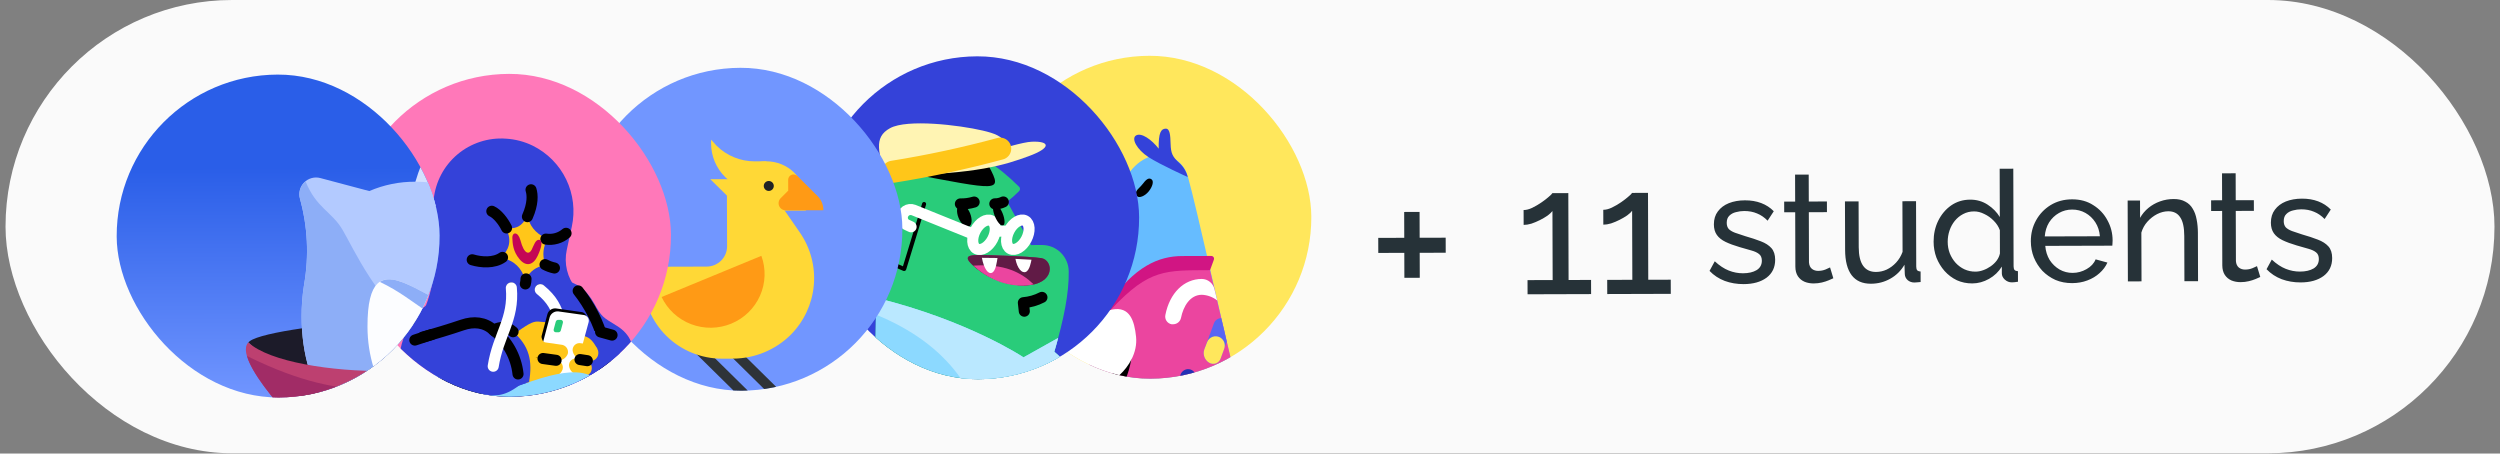 <svg width="226" height="41" viewBox="0 0 226 41" fill="none" xmlns="http://www.w3.org/2000/svg">
<rect x="0" y="0" width="226" height="41" fill="#808080" stroke="none"/>
<rect x="0.5" width="225.001" height="40.976" rx="20.488" fill="#FAFAFA"/>
<g clip-path="url(#clip0_8_8344)">
<rect x="89.31" y="5.088" width="29.189" height="29.189" rx="14.595" transform="rotate(-0.174 89.31 5.088)" fill="#FFE75C"/>
<path d="M111.805 34.693C111.91 35.114 111.918 35.554 111.828 35.979C111.738 36.404 111.552 36.803 111.286 37.146C111.019 37.489 110.677 37.766 110.287 37.958C109.897 38.149 109.469 38.249 109.034 38.25L103.098 38.268L100.321 39.834L100.321 39.751C99.055 39.754 98.327 39.341 98.873 34.69C98.62 33.383 97.442 28.239 96.787 24.401C96.195 20.895 97.499 19.604 101.105 17.559C102.627 12.988 106.613 13.246 107.389 15.983C108.165 18.721 110.733 30.358 111.805 34.693Z" fill="#66BCFF"/>
<path d="M111.805 34.693C111.258 32.452 110.291 28.304 109.387 24.425L104.736 24.087L101.153 26.63L99.086 29.417L98.032 30.853C98.411 32.637 98.726 34.089 98.853 34.711C98.306 39.362 99.034 39.775 100.3 39.771L103.97 38.203L112.478 37.576C112.268 36.642 112.036 35.667 111.805 34.693Z" fill="#EB459F"/>
<path d="M102.285 32.385C102.542 30.835 102.402 29.521 101.972 29.45C101.543 29.379 100.986 30.577 100.729 32.126C100.471 33.676 100.611 34.989 101.041 35.061C101.471 35.132 102.028 33.934 102.285 32.385Z" fill="black"/>
<path d="M99.56 28.544C99.767 28.17 99.994 27.796 100.222 27.463C102.557 24.072 104.754 23.152 106.871 23.146L109.507 23.138C109.547 23.139 109.585 23.149 109.62 23.168C109.654 23.186 109.684 23.213 109.706 23.245C109.729 23.278 109.743 23.315 109.749 23.354C109.754 23.393 109.75 23.432 109.737 23.469L109.387 24.425C105.339 24.438 103.907 24.317 100.555 27.856L99.086 29.417L99.56 28.544Z" fill="#D11583"/>
<path d="M100.555 27.981C99.165 28.234 98.067 28.964 97.448 30.253C97.273 30.61 97.018 30.923 96.704 31.168L92.976 33.899C92.557 34.198 92.266 34.644 92.159 35.148C92.053 35.651 92.14 36.177 92.403 36.62C92.586 36.93 92.848 37.187 93.162 37.365C93.476 37.542 93.831 37.634 94.191 37.631L95.748 37.626C98.98 35.811 100.471 34.582 101.237 33.873C102.003 33.166 102.85 31.897 102.7 30.444C102.551 28.992 102.132 27.685 100.555 27.981Z" fill="white"/>
<path d="M101.685 17.246C101.184 16.417 100.517 15.319 100.266 14.801C100.015 14.283 99.414 14.409 100.272 16.731C98.194 15.949 97.759 16.241 97.656 16.532C97.553 16.823 98.01 16.967 98.883 17.462C99.757 17.958 100.692 18.557 100.692 18.557L101.685 17.246Z" fill="#66BCFF"/>
<path d="M103.844 17.302C104.195 16.865 104.319 16.387 104.11 16.221C103.902 16.056 103.674 16.14 103.364 16.556C103.23 16.725 103.085 16.885 102.93 17.035C102.578 17.368 102.661 17.617 102.828 17.761C102.994 17.906 103.492 17.739 103.844 17.302Z" fill="black"/>
<path d="M107.368 16.004C107.368 16.004 104.895 14.891 103.834 14.209C102.774 13.527 102.231 12.512 102.707 12.24C103.184 11.969 104.1 12.61 104.745 13.438C104.72 11.964 104.968 11.652 105.363 11.63C105.757 11.608 105.8 12.19 105.823 13.02C105.847 13.85 105.993 14.182 106.618 14.74C106.991 15.075 107.253 15.516 107.368 16.004Z" fill="#3442D9"/>
<path d="M98.319 22.923C97.738 22.924 97.238 22.428 97.692 21.555C98.146 20.682 99.638 19.805 100.363 19.471C101.089 19.137 101.422 19.468 101.443 19.717C101.465 19.966 101.362 20.34 100.845 21.006C100.328 21.671 99.377 22.92 98.319 22.923Z" fill="white"/>
<path d="M98.775 22.859L98.423 22.922L97.919 21.222L98.209 20.91L98.775 22.859Z" fill="#8CD9FF"/>
<path d="M100.059 21.942L99.77 22.233L99.182 20.139L99.493 19.93L100.059 21.942Z" fill="#8CD9FF"/>
<path d="M101.217 20.485L100.949 20.86L100.529 19.408L100.882 19.345L101.217 20.485Z" fill="#8CD9FF"/>
<path d="M100.757 19.158C101.141 19.341 101.537 19.499 101.941 19.632" stroke="black" stroke-linecap="round" stroke-linejoin="round"/>
<path d="M110.038 27.163C109.64 26.849 109.153 26.669 108.646 26.648C107.567 26.652 106.968 27.712 106.764 28.73C106.731 28.893 106.643 29.04 106.515 29.146C106.387 29.252 106.226 29.311 106.06 29.313L105.914 29.314C105.821 29.297 105.731 29.261 105.652 29.209C105.572 29.156 105.504 29.088 105.452 29.009C105.399 28.93 105.363 28.841 105.346 28.747C105.329 28.653 105.331 28.557 105.351 28.464C105.74 26.491 107.023 25.221 108.642 25.216C108.91 25.219 109.169 25.312 109.377 25.481C109.585 25.65 109.729 25.885 109.786 26.147L110.038 27.163Z" fill="white"/>
<path d="M111.805 34.693C111.851 34.878 111.859 35.071 111.829 35.26C111.798 35.448 111.73 35.629 111.627 35.79C111.525 35.952 111.391 36.09 111.233 36.199C111.075 36.307 110.897 36.382 110.71 36.419L110.191 36.462C109.008 36.465 107.781 35.763 106.823 34.542C106.765 34.465 106.723 34.379 106.699 34.286C106.675 34.194 106.67 34.098 106.683 34.003C106.696 33.909 106.728 33.818 106.776 33.736C106.825 33.653 106.889 33.582 106.965 33.524C107.04 33.464 107.127 33.42 107.219 33.394C107.312 33.369 107.409 33.362 107.504 33.376C107.6 33.389 107.691 33.421 107.774 33.472C107.856 33.522 107.927 33.588 107.982 33.666C108.649 34.515 109.46 35.032 110.187 35.029C110.913 35.027 111.348 34.611 111.658 34.07C111.7 34.298 111.763 34.506 111.805 34.693Z" fill="#2331B5"/>
<path d="M110.396 28.76C110.249 28.762 110.107 28.808 109.988 28.894C109.869 28.98 109.78 29.101 109.733 29.24L108.869 31.588C108.793 31.808 108.795 32.048 108.875 32.267C108.956 32.486 109.108 32.671 109.308 32.791C109.399 32.846 109.5 32.88 109.606 32.89C109.711 32.901 109.818 32.888 109.917 32.852C110.017 32.815 110.107 32.757 110.181 32.681C110.255 32.606 110.311 32.514 110.345 32.414L110.901 30.897C110.753 30.212 110.585 29.507 110.396 28.76Z" fill="#5865F2"/>
<path d="M109.308 32.79C109.108 32.671 108.956 32.486 108.875 32.267C108.795 32.048 108.793 31.808 108.869 31.588L109.116 30.944C109.157 30.831 109.222 30.729 109.307 30.644C109.391 30.559 109.493 30.494 109.606 30.452C109.718 30.41 109.838 30.393 109.957 30.402C110.077 30.411 110.193 30.446 110.298 30.504C110.469 30.604 110.6 30.759 110.669 30.945C110.737 31.13 110.739 31.333 110.674 31.52L110.345 32.414C110.311 32.514 110.255 32.605 110.181 32.681C110.107 32.757 110.017 32.815 109.917 32.852C109.818 32.888 109.711 32.901 109.606 32.89C109.5 32.88 109.399 32.846 109.308 32.79Z" fill="#FFE75C"/>
</g>
<g clip-path="url(#clip1_8_8344)">
<rect x="73.743" y="5.136" width="29.189" height="29.189" rx="14.595" transform="rotate(-0.174 73.743 5.136)" fill="#3442D9"/>
<path d="M80.253 16.587C79.394 13.767 78.933 12.419 80.466 11.584C82 10.749 86.672 11.295 88.853 11.807C91.034 12.32 91.347 12.859 89.921 15.001L80.253 16.587Z" fill="#FFF4B3"/>
<path d="M79.334 41.975C78.977 33.591 79.163 26.616 79.421 22.9C78.028 21.991 77.382 21.287 77.111 20.893C77.055 20.817 77.026 20.725 77.03 20.63C77.033 20.536 77.069 20.446 77.13 20.374C79.322 17.607 81.204 15.193 83.172 14.066C85.141 12.94 87.838 12.641 92.148 16.904C92.189 16.958 92.21 17.026 92.206 17.094C92.203 17.163 92.175 17.227 92.128 17.277C91.788 17.617 91.429 17.937 91.052 18.235C91.928 19.79 93.202 22.152 93.202 22.152L94.198 22.149C94.837 22.147 95.45 22.399 95.903 22.849C96.356 23.299 96.611 23.911 96.613 24.549C96.64 26.48 96.19 28.806 95.307 31.798C99.302 35.024 98.347 41.897 98.347 41.897L79.334 41.975Z" fill="#29CC7A"/>
<path d="M95.307 31.798C95.43 31.361 95.553 30.967 95.656 30.551L92.527 32.304C92.527 32.304 87.556 28.977 79.226 26.927C79.093 30.788 79.088 36.019 79.334 41.975L98.347 41.918C98.347 41.918 99.302 35.023 95.307 31.798Z" fill="#8CD9FF"/>
<path d="M96.098 32.563C95.855 32.287 95.59 32.031 95.307 31.798C95.43 31.361 95.553 30.967 95.656 30.551L92.527 32.304C92.527 32.304 87.556 28.977 79.226 26.927C79.207 27.404 79.188 27.923 79.189 28.442C85.57 31.059 89.008 35.574 89.422 41.945L94.133 41.931C94.953 38.275 95.607 35.076 96.098 32.563Z" fill="#BAE8FF"/>
<path d="M81.73 24.491L81.813 24.491C81.855 24.449 81.896 24.428 81.917 24.366L83.705 18.528C83.717 18.503 83.724 18.476 83.724 18.449C83.725 18.422 83.719 18.395 83.708 18.37C83.697 18.345 83.681 18.322 83.66 18.304C83.64 18.286 83.616 18.273 83.589 18.265C83.563 18.258 83.536 18.256 83.509 18.26C83.482 18.264 83.456 18.274 83.433 18.29C83.411 18.305 83.392 18.325 83.377 18.348C83.363 18.372 83.354 18.398 83.352 18.425L81.625 24.076C80.871 23.757 80.147 23.37 79.463 22.92L79.421 22.92C79.422 23.045 79.401 23.19 79.402 23.315C80.12 23.774 80.879 24.168 81.668 24.491L81.73 24.491Z" fill="black"/>
<path d="M89.423 15.085L81.994 15.648C90.302 17.2 90.655 17.427 89.423 15.085Z" fill="black"/>
<path d="M87.583 20.49C87.869 20.373 87.919 19.831 87.694 19.279C87.469 18.727 87.055 18.374 86.768 18.491C86.481 18.608 86.431 19.15 86.656 19.702C86.881 20.254 87.296 20.607 87.583 20.49Z" fill="black"/>
<path d="M89.726 21.631C90.094 20.931 90.047 20.182 89.621 19.958C89.194 19.734 88.551 20.12 88.182 20.82C87.814 21.52 87.862 22.269 88.288 22.493C88.714 22.717 89.358 22.331 89.726 21.631Z" stroke="white" stroke-miterlimit="10"/>
<path d="M92.782 21.626C93.15 20.926 93.103 20.177 92.677 19.953C92.251 19.729 91.607 20.115 91.239 20.815C90.871 21.515 90.918 22.264 91.344 22.488C91.771 22.712 92.414 22.326 92.782 21.626Z" stroke="white" stroke-miterlimit="10"/>
<path d="M90.679 20.38C90.87 20.302 90.85 19.809 90.633 19.278C90.417 18.748 90.087 18.38 89.896 18.458C89.705 18.536 89.725 19.029 89.942 19.56C90.158 20.091 90.488 20.458 90.679 20.38Z" fill="black"/>
<path d="M92.673 25.807C91.071 25.817 89.514 25.271 88.268 24.263C86.978 23.209 87.496 23.083 88.306 23.059C89.115 23.036 92.997 23.17 94.119 23.332C95.24 23.495 95.454 25.715 92.673 25.807Z" fill="#912869"/>
<path d="M92.673 25.807C91.071 25.817 89.514 25.271 88.268 24.263C86.978 23.209 87.496 23.083 88.306 23.059C89.115 23.036 92.997 23.17 94.119 23.332C95.24 23.495 95.454 25.715 92.673 25.807Z" fill="#611B46"/>
<path d="M92.597 28.132L92.512 27.364C93.098 27.316 93.669 27.152 94.192 26.882" stroke="black" stroke-linecap="round" stroke-linejoin="round"/>
<path d="M93.441 25.701C92.317 24.625 90.799 23.82 87.997 24.015C90.412 26.229 92.922 25.848 93.441 25.701Z" fill="#EB459F"/>
<path d="M89.856 20.896L91.122 20.892" stroke="white" stroke-miterlimit="10"/>
<path d="M87.947 21.151L82.585 18.988C82.473 18.944 82.352 18.929 82.232 18.943C82.112 18.957 81.998 18.999 81.898 19.067C81.799 19.134 81.716 19.225 81.66 19.331C81.602 19.437 81.572 19.555 81.57 19.676C81.568 19.817 81.609 19.956 81.687 20.075C81.765 20.193 81.877 20.285 82.008 20.339L82.362 20.504" stroke="white" stroke-miterlimit="10" stroke-linecap="round"/>
<path d="M86.818 18.435C87.239 18.445 87.66 18.387 88.063 18.265" stroke="black" stroke-miterlimit="10" stroke-linecap="round"/>
<path d="M89.932 18.426C90.197 18.432 90.46 18.374 90.699 18.257" stroke="black" stroke-miterlimit="10" stroke-linecap="round"/>
<path d="M80.957 15.858C88.367 15.732 90.876 14.894 92.991 14.12C95.105 13.345 94.896 12.744 93.277 12.811C91.658 12.878 86.123 15.012 80.957 15.858Z" fill="#FFF4B3"/>
<path d="M80.957 15.858L83.489 15.643L89.567 14.421L88.047 12.931L80.803 12.953L80.957 15.858Z" fill="#FFF4B3"/>
<path d="M93.247 23.48L91.794 23.402C91.963 24.273 92.379 24.728 92.732 24.582C93.084 24.436 93.206 23.667 93.247 23.48Z" fill="white"/>
<path d="M88.763 23.307C88.953 24.303 89.328 24.821 89.681 24.654C90.033 24.486 90.114 23.656 90.175 23.323L88.763 23.307Z" fill="white"/>
<path d="M90.415 13.443C87.218 14.309 83.978 15.005 80.707 15.527" stroke="#FFC619" stroke-width="2" stroke-miterlimit="10" stroke-linecap="round"/>
</g>
<g clip-path="url(#clip2_8_8344)">
<rect x="52.341" y="6.174" width="29.189" height="29.189" rx="14.595" transform="rotate(-0.174 52.341 6.174)" fill="#7196FF"/>
<path d="M63.317 31.091L62.677 31.729L67.348 36.331L67.987 35.694L63.317 31.091Z" fill="#2E3338"/>
<path d="M66.228 31.089L65.588 31.727L70.259 36.329L70.898 35.692L66.228 31.089Z" fill="#2E3338"/>
<path d="M71.471 30.274C72.673 29.069 73.415 27.487 73.568 25.799C73.721 24.111 73.276 22.423 72.311 21.025L69.281 16.636L65.712 16.646L65.729 22.257C65.731 22.744 65.537 23.212 65.19 23.558C64.844 23.904 64.373 24.099 63.881 24.1L58.144 24.117L58.148 25.388C58.154 27.256 58.906 29.046 60.241 30.365C61.575 31.684 63.383 32.424 65.267 32.424L66.312 32.42C68.248 32.398 70.099 31.628 71.471 30.274Z" fill="#FFD836"/>
<path d="M69.274 14.583C70.221 14.58 71.13 14.95 71.801 15.612C72.472 16.273 72.851 17.172 72.854 18.111L72.856 19.029L65.719 19.051L65.716 18.113C65.719 17.178 66.094 16.282 66.761 15.62C67.428 14.959 68.331 14.586 69.274 14.583Z" fill="#FFD836"/>
<path d="M73.897 17.716C74.07 17.884 74.206 18.085 74.298 18.306C74.39 18.528 74.436 18.766 74.433 19.005L71.023 19.015C70.896 19.013 70.772 18.974 70.668 18.904C70.563 18.833 70.481 18.733 70.433 18.617C70.384 18.501 70.371 18.373 70.395 18.25C70.418 18.127 70.478 18.012 70.566 17.922L71.254 17.236L71.251 16.258C71.251 16.132 71.299 16.011 71.387 15.919C71.475 15.828 71.595 15.774 71.723 15.768C71.853 15.775 71.977 15.822 72.078 15.904L73.897 17.716Z" fill="#FF9A15"/>
<path d="M69.274 14.583L68.229 14.586C66.943 14.589 65.709 14.086 64.795 13.189L64.28 12.624L64.281 12.976C64.285 14.116 64.745 15.209 65.561 16.013C66.377 16.817 67.481 17.267 68.632 17.263L69.263 17.261L69.274 14.583Z" fill="#FFD836"/>
<path d="M64.212 16.201L67.071 16.193L67.08 19.027L64.212 16.201Z" fill="#FFD836"/>
<path d="M59.808 26.849C60.345 27.977 61.299 28.856 62.472 29.304C63.646 29.752 64.948 29.735 66.109 29.256C67.27 28.777 68.2 27.873 68.706 26.732C69.212 25.59 69.256 24.299 68.827 23.127L59.808 26.849Z" fill="#FF9A15"/>
<path d="M54.98 20.999L57.215 23.299C57.508 23.585 57.742 23.925 57.902 24.3C58.062 24.675 58.146 25.078 58.148 25.486L59.745 25.481L59.742 24.367C59.738 23.744 59.526 23.14 59.139 22.65C58.753 22.159 58.213 21.81 57.604 21.656L54.98 20.999Z" fill="#FFD836"/>
<path d="M59.191 24.818L59.014 24.994C58.942 25.064 58.85 25.111 58.751 25.129C58.651 25.147 58.549 25.136 58.456 25.096C58.364 25.057 58.285 24.991 58.23 24.907C58.174 24.824 58.145 24.726 58.146 24.626L58.13 19.485L59.178 20.517C59.748 21.09 60.069 21.861 60.071 22.665C60.074 23.469 59.758 24.242 59.191 24.818Z" fill="#FFD836"/>
<path d="M69.499 17.261C69.75 17.26 69.952 17.058 69.951 16.81C69.951 16.561 69.747 16.361 69.497 16.361C69.246 16.362 69.044 16.564 69.044 16.812C69.045 17.061 69.249 17.261 69.499 17.261Z" fill="#202225"/>
</g>
<g clip-path="url(#clip3_8_8344)">
<rect x="31.423" y="6.723" width="29.189" height="29.189" rx="14.595" transform="rotate(-0.174 31.423 6.723)" fill="#FF78B9"/>
<path d="M55.223 40.959C56.208 38.876 53.538 35.546 49.259 33.521C44.979 31.496 40.711 31.542 39.725 33.625C38.74 35.708 41.41 39.038 45.689 41.063C49.969 43.088 54.237 43.042 55.223 40.959Z" fill="black"/>
<path d="M55.742 29.442C54.473 28.657 54.411 28.678 53.702 27.414C52.992 26.15 52.097 25.53 51.059 25.387L52.374 34.703C55.075 35.484 56.731 34.109 57.101 32.759C57.471 31.408 57.031 30.226 55.742 29.442Z" fill="#3442D9"/>
<path d="M54.479 30.67C54.122 29.156 53.182 27.394 52.078 26.069C51.683 25.591 51.401 25.028 51.256 24.424C51.11 23.82 51.104 23.191 51.237 22.585L51.688 20.508C52.005 19.066 51.829 17.56 51.189 16.23C50.549 14.9 49.482 13.823 48.158 13.17C47.398 12.799 46.572 12.583 45.727 12.534C44.138 12.423 42.569 12.935 41.351 13.961C40.133 14.988 39.364 16.449 39.205 18.034C39.172 18.302 39.159 18.573 39.166 18.843L39.169 19.736L39.222 23.472C39.272 25.151 38.921 26.817 38.199 28.332C37.899 28.934 37.671 29.569 37.52 30.223L47.702 40.986C52.536 40.162 55.552 35.482 54.479 30.67Z" fill="#3442D9"/>
<path d="M47.723 40.986C52.536 40.162 55.553 35.482 54.479 30.67C54.143 29.239 53.287 27.581 52.266 26.297" stroke="black" stroke-miterlimit="10" stroke-linecap="round"/>
<path d="M51.242 30.991C52.192 29.411 52.566 29.617 54.27 30.069C55.641 30.417 57.227 33.215 55.135 34.633C53.043 36.05 48.764 35.212 51.242 30.991Z" fill="#3442D9"/>
<path d="M46.496 26.353C46.687 26.206 46.717 25.925 46.563 25.725C46.409 25.526 46.13 25.483 45.939 25.629C45.749 25.776 45.719 26.057 45.872 26.257C46.026 26.457 46.306 26.5 46.496 26.353Z" fill="black"/>
<path d="M49.111 26.508C49.302 26.361 49.332 26.08 49.178 25.88C49.024 25.68 48.745 25.637 48.554 25.784C48.363 25.931 48.333 26.212 48.487 26.412C48.641 26.611 48.92 26.655 49.111 26.508Z" fill="black"/>
<path d="M48.841 26.183C51.067 28.003 50.158 29.313 51.951 32.006" stroke="white" stroke-miterlimit="10" stroke-linecap="round"/>
<path d="M46.341 30.279C47.709 29.321 48.123 29.049 48.642 29.069L49.991 29.189L49.655 34.67L46.23 34.577L46.341 30.279Z" fill="#FFC619"/>
<path d="M52.979 28.869C53.005 28.796 53.013 28.718 53.004 28.642C52.995 28.566 52.968 28.493 52.925 28.428C52.883 28.364 52.826 28.311 52.76 28.272C52.693 28.233 52.618 28.211 52.541 28.206L50.257 27.881C50.092 27.863 49.925 27.904 49.785 27.995C49.646 28.086 49.542 28.222 49.491 28.381L48.218 33.159C48.193 33.232 48.184 33.309 48.194 33.386C48.203 33.462 48.23 33.535 48.272 33.599C48.315 33.663 48.371 33.717 48.438 33.756C48.505 33.794 48.579 33.817 48.656 33.822L50.94 34.147C51.106 34.164 51.273 34.124 51.413 34.033C51.552 33.942 51.656 33.805 51.707 33.647L52.979 28.869Z" fill="black"/>
<path d="M52.874 28.392L53.124 28.681L52.439 28.746L52.874 28.392Z" fill="black"/>
<path d="M54.005 31.543C53.712 31.067 53.441 30.465 52.652 30.343L52.551 31.34L54.005 31.543Z" fill="#FFC619"/>
<path d="M53.209 29.138C53.23 29.065 53.235 28.989 53.224 28.914C53.213 28.839 53.186 28.768 53.144 28.704C53.102 28.641 53.047 28.588 52.983 28.548C52.918 28.509 52.846 28.484 52.771 28.475L50.466 28.15C50.3 28.136 50.135 28.178 49.997 28.269C49.858 28.36 49.753 28.494 49.699 28.65L48.427 33.428C48.405 33.501 48.4 33.577 48.411 33.652C48.422 33.727 48.45 33.798 48.491 33.862C48.533 33.925 48.588 33.978 48.652 34.018C48.717 34.057 48.789 34.083 48.865 34.091L51.169 34.395C51.331 34.422 51.497 34.387 51.634 34.298C51.772 34.21 51.872 34.074 51.915 33.916L53.209 29.138Z" fill="white"/>
<path d="M52.508 31.029L53.443 31.171C53.632 31.192 53.806 31.286 53.927 31.433C54.048 31.58 54.106 31.769 54.089 31.958C54.084 32.057 54.059 32.153 54.015 32.242C53.971 32.33 53.909 32.408 53.833 32.471C53.757 32.534 53.669 32.58 53.574 32.606C53.478 32.633 53.379 32.639 53.281 32.625L52.596 32.523C52.383 32.493 52.186 32.394 52.035 32.24C51.885 32.087 51.789 31.888 51.763 31.675C51.758 31.579 51.774 31.484 51.811 31.397C51.848 31.309 51.905 31.231 51.977 31.169C52.049 31.106 52.135 31.061 52.227 31.037C52.319 31.013 52.415 31.01 52.508 31.029Z" fill="#FFC619"/>
<path d="M52.201 32.42L52.845 32.522C52.953 32.536 53.056 32.572 53.148 32.629C53.241 32.687 53.319 32.763 53.379 32.854C53.438 32.944 53.477 33.047 53.493 33.154C53.509 33.262 53.501 33.371 53.471 33.475C53.427 33.643 53.322 33.787 53.175 33.88C53.029 33.973 52.854 34.007 52.684 33.976L52.289 33.915C52.074 33.886 51.874 33.787 51.719 33.634C51.566 33.481 51.466 33.281 51.435 33.066C51.429 32.969 51.446 32.872 51.484 32.782C51.522 32.692 51.581 32.613 51.655 32.55C51.73 32.487 51.818 32.443 51.913 32.42C52.008 32.398 52.107 32.398 52.201 32.42Z" fill="#FFC619"/>
<path d="M50.195 34.793L47.953 34.488L48.053 33.575L50.296 33.9L50.195 34.793Z" fill="#FFC619"/>
<path d="M50.724 31.159L49.312 30.956C49.244 30.947 49.181 30.918 49.129 30.875C49.078 30.83 49.04 30.772 49.02 30.707L48.895 30.334L48.788 29.566L48.029 32.267L50.313 32.592C50.526 32.62 50.741 32.575 50.925 32.466C51.11 32.356 51.252 32.188 51.328 31.987C51.353 31.892 51.356 31.793 51.337 31.697C51.319 31.601 51.279 31.509 51.221 31.43C51.164 31.351 51.089 31.286 51.003 31.239C50.917 31.192 50.822 31.165 50.724 31.159Z" fill="#FFC619"/>
<path d="M50.271 32.572L48.029 32.267L48.137 33.761L49.861 34.005C50.071 34.036 50.285 33.992 50.467 33.882C50.648 33.771 50.785 33.601 50.855 33.4C50.883 33.307 50.89 33.208 50.874 33.111C50.859 33.015 50.821 32.924 50.765 32.844C50.709 32.764 50.635 32.698 50.55 32.651C50.464 32.604 50.369 32.577 50.271 32.572Z" fill="#FFC619"/>
<path d="M66.199 41.677C66.254 39.435 64.406 39.088 63.137 38.303C61.869 37.518 60.369 35.862 58.809 34.746C57.249 33.63 55.9 33.655 53.266 34.472L56.294 40.316C57.998 41.183 58.375 42.137 59.292 43.421C60.209 44.705 61.435 45.2 62.659 44.967C63.306 46.024 63.431 46.273 64.364 45.938C65.297 45.603 66.831 44.892 67.243 43.667C67.654 42.441 67.052 42.235 66.199 41.677Z" fill="#66BCFF"/>
<path d="M56.159 36.871C55.882 37.763 55.704 38.682 55.627 39.613" stroke="black" stroke-width="2" stroke-miterlimit="10" stroke-linecap="round"/>
<path d="M57.416 47.661C55.532 49.369 53.933 48.896 53.185 48.815C52.438 48.735 52.519 48.195 52.455 47.738C52.392 47.282 52.348 46.597 52.348 46.597C50.459 46.478 50.227 45.192 50.182 44.05C50.137 42.909 49.846 42.744 49.698 41.935C47.419 41.532 45.264 40.611 43.399 39.242C41.533 37.872 40.009 36.092 38.943 34.038L40.91 32.6L45.319 35.451C48.284 34.342 49.922 33.777 51.52 33.668C53.118 33.559 54.697 34.157 55.223 36.376C55.749 38.595 55.813 39.28 56.294 40.337C56.419 40.607 56.628 40.98 56.837 41.373C57.421 42.555 58.028 44.214 56.851 46.023C56.996 46.583 57.186 47.13 57.416 47.661Z" fill="#8CD9FF"/>
<path d="M42.173 38.221C42.106 36.748 42.663 35.708 43.68 35.539L41.1 33.762L39.235 34.577C39.716 35.904 40.945 37.353 42.173 38.221Z" fill="black"/>
<path d="M46.382 29.989C45.779 29.472 45.322 29.515 44.596 29.828C43.826 29.125 42.83 29.024 41.793 29.38C40.756 29.736 39.159 30.218 38.226 30.47C38.174 30.49 38.117 30.494 38.063 30.482C38.008 30.471 37.959 30.444 37.919 30.404C37.88 30.365 37.852 30.315 37.84 30.261C37.828 30.207 37.832 30.15 37.851 30.098L38.529 27.605C36.313 29.272 35.597 32.824 36.309 34.752C37.02 36.68 40.092 36.65 41.066 36.108C42.04 35.565 42.372 35.398 43.493 35.602C44.615 35.806 45.487 35.949 46.957 34.824L47.828 34.53C48.154 32.64 47.86 31.271 46.382 29.989Z" fill="#3442D9"/>
<path d="M46.382 29.989C45.779 29.472 45.322 29.515 44.597 29.828C43.826 29.125 42.83 29.024 41.793 29.38C40.756 29.736 39.16 30.218 38.226 30.47" stroke="black" stroke-miterlimit="10" stroke-linecap="round"/>
<path d="M44.596 29.828C45.218 30.306 45.736 30.905 46.12 31.589C46.504 32.273 46.745 33.027 46.83 33.807" stroke="black" stroke-miterlimit="10" stroke-linecap="round"/>
<path d="M50.884 29.186C50.893 29.158 50.896 29.128 50.893 29.097C50.889 29.067 50.879 29.039 50.863 29.013C50.847 28.988 50.826 28.966 50.801 28.949C50.775 28.933 50.747 28.922 50.717 28.917L50.51 28.918C50.452 28.905 50.391 28.916 50.341 28.947C50.291 28.978 50.255 29.027 50.24 29.085L50.055 29.77C50.046 29.8 50.044 29.832 50.048 29.864C50.053 29.895 50.065 29.925 50.083 29.951C50.101 29.977 50.125 29.998 50.153 30.014C50.181 30.029 50.212 30.038 50.243 30.039L50.451 30.039C50.505 30.046 50.56 30.032 50.606 30.002C50.652 29.971 50.685 29.925 50.699 29.872L50.884 29.186Z" fill="#29CC7A"/>
<path d="M47.551 25.211C47.71 24.886 47.946 24.604 48.238 24.39C48.53 24.176 48.87 24.036 49.228 23.982C49.27 23.981 49.29 23.94 49.27 23.919C48.997 22.924 49.12 22.363 49.47 21.635C49.474 21.63 49.476 21.624 49.477 21.618C49.478 21.611 49.477 21.605 49.475 21.599C49.473 21.593 49.47 21.587 49.465 21.583C49.461 21.578 49.455 21.575 49.449 21.573C48.285 21.078 47.847 20.249 47.721 19.627C47.7 19.586 47.637 19.565 47.617 19.607C47.101 20.646 46.395 20.69 45.793 20.608C45.752 20.609 45.731 20.65 45.752 20.671C46.357 21.831 45.924 22.663 45.324 23.246C45.321 23.254 45.319 23.263 45.319 23.272C45.32 23.28 45.322 23.289 45.326 23.297C45.33 23.305 45.336 23.312 45.342 23.317C45.349 23.323 45.357 23.327 45.365 23.329C46.529 23.533 47.154 24.299 47.447 25.191C47.468 25.232 47.53 25.253 47.551 25.211Z" fill="#FFC619"/>
<path d="M50.271 32.572L49.088 32.409" stroke="black" stroke-miterlimit="10" stroke-linecap="round"/>
<path d="M52.43 32.503L53.094 32.605" stroke="black" stroke-miterlimit="10" stroke-linecap="round"/>
<path d="M47.679 19.586C48.194 18.422 48.15 17.612 48.004 17.156" stroke="black" stroke-miterlimit="10" stroke-linecap="round"/>
<path d="M49.346 21.615C49.669 21.663 50 21.642 50.315 21.551C50.63 21.461 50.922 21.304 51.171 21.09" stroke="black" stroke-miterlimit="10" stroke-linecap="round"/>
<path d="M47.551 25.211C47.553 25.366 47.532 25.52 47.49 25.668" stroke="black" stroke-miterlimit="10" stroke-linecap="round"/>
<path d="M45.428 23.267C44.661 23.809 43.499 23.729 42.688 23.483" stroke="black" stroke-miterlimit="10" stroke-linecap="round"/>
<path d="M45.793 20.608C45.501 20.007 44.959 19.324 44.46 19.097" stroke="black" stroke-miterlimit="10" stroke-linecap="round"/>
<path d="M49.27 23.919C49.538 24.061 49.825 24.165 50.122 24.228" stroke="black" stroke-miterlimit="10" stroke-linecap="round"/>
<path d="M47.042 21.705C47.399 23.074 47.855 22.989 48.062 22.574C48.268 22.158 48.412 21.639 48.744 21.679C49.076 21.72 48.995 22.301 48.603 23.132C48.211 23.964 47.568 24.153 46.964 23.428C46.36 22.703 46.337 21.998 46.315 21.5C46.292 21.002 46.811 20.875 47.042 21.705Z" fill="#C40655"/>
<path d="M46.225 26.025C46.483 28.889 45.034 30.263 44.586 33.108" stroke="white" stroke-miterlimit="10" stroke-linecap="round"/>
<path d="M49.532 41.956C49.154 40.732 48.982 38.491 49.993 36.516" stroke="black" stroke-width="2" stroke-miterlimit="10" stroke-linecap="round"/>
<path d="M39.035 30.239L37.5 30.742" stroke="black" stroke-miterlimit="10" stroke-linecap="round"/>
<path d="M54.291 30.006L55.329 30.294" stroke="black" stroke-miterlimit="10" stroke-linecap="round"/>
</g>
<g clip-path="url(#clip4_8_8344)">
<rect x="10.504" y="6.787" width="29.189" height="29.189" rx="14.595" transform="rotate(-0.174 10.504 6.787)" fill="url(#paint0_linear_8_8344)"/>
<path d="M37.019 18.372C38.529 12.554 39.261 11.521 42.797 19.009L37.019 18.372Z" fill="#D4E1FF"/>
<path d="M22.586 30.835L22.447 30.955C24.557 32.933 27.769 38.021 32.63 37.749C32.63 37.749 36.583 44.919 40.809 44.113C45.034 43.306 48.152 37.344 48.152 37.344C49.291 35.287 50.095 33.061 50.534 30.75C50.473 30.215 50.273 29.799 49.895 29.542C46.872 27.548 24.784 29.222 22.586 30.835Z" fill="#1C1B29"/>
<path d="M28.953 16.095L33.383 17.272C34.698 16.705 36.117 16.417 37.549 16.427C44.297 16.406 47.907 21.871 47.927 28.596C47.947 35.322 44.371 40.808 37.623 40.828C30.874 40.849 27.284 35.384 27.264 28.658C27.257 27.668 27.334 26.679 27.493 25.701C27.942 23.12 27.813 20.471 27.112 17.946C27.044 17.69 27.044 17.422 27.112 17.166C27.18 16.911 27.314 16.678 27.5 16.491C27.686 16.303 27.919 16.168 28.174 16.099C28.428 16.029 28.697 16.028 28.953 16.095Z" fill="#B3CAFF"/>
<path d="M47.698 31.513C44.427 32.971 41.048 31.453 37.787 29.599C34.228 27.566 31.929 22.395 30.952 20.751C29.974 19.107 28.583 18.794 27.624 16.397C27.397 16.578 27.228 16.82 27.137 17.095C27.046 17.37 27.038 17.666 27.113 17.946C27.813 20.471 27.943 23.12 27.493 25.702C27.334 26.679 27.257 27.668 27.264 28.658C27.284 35.384 30.894 40.849 37.623 40.828C43.359 40.811 46.801 36.833 47.698 31.513L47.698 31.513Z" fill="#8DAEF7"/>
<path d="M47.096 29.51C47.112 34.748 44.009 39.004 40.178 39.015C36.347 39.027 33.237 34.79 33.221 29.552C33.195 20.903 38.596 27.969 42.427 27.957C46.258 27.946 47.173 22.091 47.096 29.51Z" fill="#FCFDFF"/>
<path d="M40.279 34.581C40.651 34.549 40.908 34.028 40.856 33.416C40.802 32.805 40.458 32.336 40.087 32.367C39.715 32.401 39.458 32.922 39.511 33.533C39.564 34.144 39.908 34.614 40.279 34.581ZM44.836 33.554C44.945 32.95 44.736 32.407 44.369 32.342C44.002 32.275 43.616 32.711 43.507 33.315C43.399 33.918 43.608 34.461 43.974 34.528C44.341 34.594 44.727 34.158 44.836 33.554Z" fill="#1C1B29"/>
<path d="M60.355 94.583C57.538 95.187 49.078 87.178 49.078 87.178C51.422 94.471 51.826 96.652 52.228 98.535C52.631 100.419 52.394 100.797 52.239 102.127C52.084 103.456 52.084 103.417 52.883 105.081C53.682 106.744 54.202 107.914 54.363 108.767C54.424 109.262 54.406 109.764 54.308 110.254L18.837 110.362C18.837 110.362 18.655 109.569 19.403 107.364C20.151 105.16 21.872 103.33 22.821 101.938C23.769 100.546 23.71 100.686 23.451 100.111C22.251 97.297 24.178 97.907 24.98 93.678C25.78 89.45 25.978 69.293 27.758 61.055C29.54 52.816 32.293 50.863 32.471 44.058C29.107 40.934 20.765 32.804 22.447 30.954C24.358 32.734 30.077 33.59 34.742 33.537C35.151 33.53 35.552 33.652 35.887 33.886C36.223 34.12 36.477 34.454 36.611 34.84C37.413 37.238 39.432 41.974 42.586 41.349C45.741 40.724 48.066 35.083 48.715 33.037C48.852 32.591 49.138 32.205 49.525 31.943C49.947 31.628 50.292 31.22 50.534 30.751C50.983 34.657 44.523 45.033 44.523 45.033C44.523 45.033 46.173 59.074 49.403 63.687C52.633 68.3 61.665 68.272 61.896 72.676C62.128 77.079 63.152 93.979 60.355 94.583Z" fill="#BD4070"/>
<path d="M32.901 35.208C30.558 35.076 27.401 34.689 22.332 32.185C23.154 35.138 29.625 41.388 32.471 44.058C32.435 46.168 32.059 48.259 31.359 50.251C33.93 53.874 37.02 51.503 37.606 61.699C37.858 66.043 41.071 71.806 44.425 78.046C47.778 84.285 48.2 72.796 48.044 67.143C47.955 64.068 47.329 60.261 46.662 56.632C45.237 51.141 44.523 45.033 44.523 45.033C44.523 45.033 49.047 37.758 50.263 33.112C49.953 33.306 49.712 33.591 49.571 33.927C48.348 36.707 46.978 39.42 45.467 42.054C43.907 44.698 40.993 46.016 37.622 40.828C34.252 35.64 35.422 35.359 32.901 35.208Z" fill="#A12C66"/>
<path d="M34.34 25.483C37.839 27.158 39.057 29.298 41.855 29.21C44.654 29.122 45.741 27.769 46.867 25.961C46.408 24.97 45.166 27.949 42.427 27.957C39.688 27.966 36.104 24.307 34.34 25.483Z" fill="#8DAEF7"/>
</g>
<path d="M126.956 25.114L126.949 22.858L124.597 22.865L124.593 21.505L126.945 21.498L126.938 19.162L128.33 19.158L128.337 21.494L130.689 21.487L130.693 22.847L128.341 22.854L128.348 25.11L126.956 25.114Z" fill="#263238"/>
<path d="M143.832 25.306L143.836 26.586L138.092 26.603L138.088 25.323L140.36 25.316L140.341 19.076C140.245 19.205 140.096 19.344 139.894 19.494C139.692 19.633 139.463 19.767 139.207 19.896C138.952 20.024 138.696 20.132 138.44 20.218C138.184 20.294 137.95 20.332 137.737 20.332L137.733 18.988C137.967 18.988 138.223 18.923 138.5 18.794C138.787 18.654 139.064 18.494 139.33 18.311C139.597 18.129 139.82 17.958 140.001 17.797C140.192 17.637 140.304 17.524 140.336 17.46L141.776 17.456L141.8 25.312L143.832 25.306ZM151.035 25.284L151.039 26.564L145.295 26.581L145.291 25.301L147.563 25.294L147.544 19.055C147.448 19.183 147.299 19.322 147.097 19.472C146.895 19.611 146.666 19.745 146.41 19.874C146.155 20.003 145.899 20.11 145.643 20.196C145.388 20.272 145.153 20.31 144.94 20.31L144.936 18.966C145.17 18.966 145.426 18.901 145.703 18.772C145.991 18.633 146.267 18.472 146.534 18.29C146.8 18.107 147.023 17.936 147.204 17.776C147.396 17.615 147.507 17.503 147.539 17.439L148.979 17.434L149.003 25.29L151.035 25.284Z" fill="#263238"/>
<path d="M157.625 25.684C157.019 25.686 156.449 25.59 155.916 25.395C155.384 25.191 154.925 24.89 154.542 24.489L155.015 23.62C155.436 24.011 155.857 24.289 156.278 24.456C156.698 24.623 157.128 24.705 157.566 24.704C158.07 24.703 158.481 24.608 158.797 24.42C159.114 24.223 159.272 23.938 159.271 23.565C159.27 23.294 159.185 23.094 159.017 22.964C158.858 22.834 158.629 22.727 158.33 22.644C158.031 22.551 157.676 22.45 157.265 22.339C156.761 22.191 156.336 22.034 155.99 21.867C155.644 21.7 155.382 21.491 155.204 21.239C155.026 20.988 154.936 20.671 154.935 20.288C154.933 19.821 155.054 19.429 155.295 19.111C155.537 18.784 155.868 18.535 156.287 18.366C156.716 18.197 157.201 18.111 157.742 18.11C158.284 18.108 158.774 18.19 159.213 18.357C159.652 18.524 160.031 18.77 160.349 19.096L159.792 19.951C159.502 19.654 159.184 19.435 158.838 19.296C158.492 19.148 158.105 19.075 157.675 19.076C157.423 19.076 157.176 19.11 156.934 19.176C156.691 19.233 156.491 19.341 156.332 19.5C156.174 19.65 156.096 19.865 156.096 20.145C156.097 20.378 156.158 20.564 156.28 20.704C156.411 20.834 156.598 20.946 156.841 21.038C157.093 21.131 157.397 21.233 157.752 21.343C158.303 21.5 158.78 21.658 159.182 21.815C159.593 21.973 159.911 22.177 160.135 22.428C160.36 22.68 160.473 23.029 160.475 23.477C160.477 24.168 160.217 24.71 159.696 25.104C159.174 25.488 158.484 25.681 157.625 25.684ZM165.734 25.155C165.631 25.202 165.491 25.263 165.314 25.339C165.137 25.414 164.932 25.48 164.699 25.537C164.466 25.593 164.218 25.622 163.957 25.623C163.658 25.624 163.383 25.573 163.131 25.471C162.878 25.36 162.677 25.193 162.527 24.969C162.377 24.736 162.301 24.447 162.3 24.102L162.286 19.188L161.292 19.191L161.289 18.225L162.283 18.222L162.275 15.786L163.507 15.782L163.515 18.218L165.153 18.213L165.156 19.179L163.518 19.184L163.531 23.72C163.551 23.981 163.64 24.177 163.799 24.307C163.958 24.428 164.145 24.488 164.36 24.488C164.602 24.487 164.826 24.444 165.031 24.36C165.236 24.275 165.371 24.214 165.437 24.176L165.734 25.155ZM166.798 22.59L166.784 18.208L168.016 18.204L168.029 22.348C168.031 23.095 168.164 23.655 168.426 24.027C168.689 24.4 169.076 24.585 169.59 24.584C169.926 24.583 170.248 24.512 170.555 24.371C170.872 24.22 171.156 24.01 171.407 23.738C171.658 23.467 171.853 23.144 171.992 22.77L171.978 18.192L173.21 18.189L173.228 24.097C173.229 24.246 173.257 24.358 173.313 24.432C173.379 24.497 173.482 24.535 173.622 24.543L173.625 25.495C173.485 25.515 173.373 25.524 173.289 25.524C173.214 25.534 173.139 25.539 173.065 25.539C172.831 25.54 172.63 25.47 172.462 25.331C172.294 25.182 172.204 25 172.194 24.786L172.164 23.932C171.848 24.474 171.42 24.895 170.88 25.196C170.349 25.496 169.766 25.647 169.131 25.649C168.366 25.651 167.786 25.396 167.393 24.884C166.999 24.363 166.801 23.598 166.798 22.59ZM174.798 21.852C174.796 21.161 174.934 20.531 175.212 19.961C175.5 19.381 175.89 18.918 176.384 18.571C176.887 18.224 177.46 18.05 178.104 18.048C178.692 18.046 179.22 18.198 179.688 18.505C180.155 18.812 180.52 19.184 180.783 19.622L180.77 15.254L182.002 15.25L182.028 24.07C182.029 24.219 182.057 24.331 182.114 24.406C182.179 24.471 182.282 24.508 182.422 24.517L182.425 25.469C182.192 25.507 182.01 25.526 181.879 25.526C181.636 25.527 181.421 25.444 181.234 25.276C181.056 25.109 180.967 24.922 180.966 24.717L180.965 24.101C180.677 24.569 180.29 24.939 179.806 25.211C179.321 25.483 178.818 25.62 178.295 25.621C177.791 25.623 177.324 25.526 176.894 25.331C176.474 25.128 176.104 24.849 175.786 24.495C175.477 24.141 175.233 23.741 175.054 23.293C174.885 22.836 174.799 22.356 174.798 21.852ZM180.793 22.912L180.787 20.812C180.674 20.495 180.491 20.211 180.238 19.959C179.985 19.699 179.7 19.494 179.382 19.346C179.074 19.188 178.765 19.11 178.457 19.111C178.093 19.112 177.762 19.192 177.464 19.352C177.175 19.502 176.924 19.708 176.71 19.97C176.505 20.223 176.348 20.512 176.237 20.84C176.126 21.166 176.071 21.507 176.072 21.862C176.073 22.226 176.135 22.571 176.257 22.897C176.389 23.224 176.567 23.512 176.792 23.764C177.026 24.015 177.292 24.21 177.591 24.349C177.9 24.488 178.231 24.558 178.586 24.556C178.81 24.556 179.038 24.513 179.272 24.428C179.514 24.344 179.742 24.226 179.956 24.076C180.171 23.926 180.352 23.753 180.501 23.557C180.65 23.351 180.747 23.136 180.793 22.912ZM187.324 25.594C186.773 25.596 186.269 25.499 185.811 25.305C185.362 25.101 184.969 24.826 184.632 24.482C184.305 24.128 184.047 23.723 183.859 23.266C183.68 22.81 183.59 22.325 183.588 21.811C183.586 21.12 183.743 20.49 184.059 19.92C184.374 19.349 184.811 18.891 185.37 18.544C185.939 18.197 186.587 18.022 187.315 18.02C188.052 18.018 188.692 18.193 189.234 18.546C189.786 18.89 190.212 19.346 190.513 19.914C190.822 20.473 190.978 21.079 190.98 21.733C190.98 21.826 190.976 21.919 190.967 22.013C190.967 22.097 190.963 22.162 190.954 22.209L184.892 22.227C184.93 22.703 185.062 23.127 185.287 23.5C185.522 23.863 185.821 24.152 186.186 24.365C186.551 24.57 186.943 24.671 187.363 24.67C187.811 24.668 188.231 24.555 188.622 24.33C189.023 24.105 189.297 23.81 189.445 23.445L190.51 23.736C190.353 24.091 190.116 24.409 189.799 24.69C189.492 24.971 189.124 25.192 188.695 25.352C188.276 25.512 187.818 25.592 187.324 25.594ZM184.847 21.373L189.831 21.358C189.792 20.882 189.656 20.463 189.421 20.099C189.187 19.736 188.887 19.453 188.523 19.248C188.158 19.044 187.756 18.943 187.318 18.944C186.888 18.945 186.492 19.049 186.129 19.256C185.765 19.462 185.467 19.747 185.235 20.112C185.012 20.477 184.883 20.897 184.847 21.373ZM198.703 25.419L197.471 25.423L197.458 21.335C197.456 20.561 197.333 19.996 197.089 19.642C196.855 19.279 196.495 19.098 196.01 19.099C195.674 19.101 195.338 19.186 195.002 19.355C194.676 19.524 194.383 19.753 194.123 20.043C193.871 20.324 193.69 20.651 193.579 21.025L193.593 25.435L192.361 25.439L192.339 18.131L193.459 18.127L193.463 19.695C193.658 19.349 193.909 19.05 194.217 18.797C194.524 18.544 194.873 18.347 195.265 18.206C195.657 18.065 196.067 17.993 196.496 17.992C196.916 17.991 197.267 18.069 197.547 18.227C197.837 18.375 198.061 18.589 198.221 18.869C198.39 19.139 198.507 19.461 198.574 19.834C198.65 20.207 198.688 20.613 198.69 21.051L198.703 25.419ZM204.329 25.038C204.227 25.085 204.087 25.146 203.91 25.222C203.733 25.297 203.527 25.363 203.294 25.419C203.061 25.476 202.814 25.505 202.553 25.506C202.254 25.507 201.978 25.456 201.726 25.354C201.474 25.243 201.273 25.076 201.123 24.852C200.973 24.619 200.897 24.33 200.896 23.985L200.881 19.071L199.887 19.074L199.884 18.108L200.878 18.105L200.871 15.669L202.103 15.665L202.11 18.101L203.748 18.096L203.751 19.062L202.113 19.067L202.127 23.603C202.146 23.864 202.236 24.06 202.395 24.19C202.554 24.311 202.74 24.371 202.955 24.37C203.198 24.37 203.422 24.327 203.627 24.242C203.832 24.158 203.967 24.097 204.032 24.059L204.329 25.038ZM207.979 25.531C207.372 25.533 206.802 25.437 206.27 25.242C205.737 25.039 205.279 24.737 204.895 24.337L205.368 23.467C205.789 23.858 206.21 24.137 206.631 24.303C207.051 24.47 207.481 24.553 207.92 24.551C208.424 24.55 208.834 24.455 209.151 24.268C209.467 24.071 209.625 23.786 209.624 23.412C209.623 23.142 209.539 22.941 209.37 22.811C209.211 22.681 208.982 22.574 208.683 22.491C208.384 22.399 208.029 22.297 207.618 22.186C207.114 22.038 206.689 21.881 206.343 21.714C205.997 21.547 205.735 21.338 205.557 21.087C205.379 20.835 205.289 20.518 205.288 20.135C205.287 19.669 205.407 19.276 205.649 18.958C205.89 18.631 206.221 18.383 206.64 18.213C207.069 18.044 207.554 17.959 208.096 17.957C208.637 17.955 209.127 18.038 209.566 18.204C210.005 18.371 210.384 18.617 210.703 18.943L210.145 19.799C209.855 19.501 209.537 19.282 209.191 19.144C208.845 18.995 208.458 18.922 208.028 18.923C207.776 18.924 207.529 18.957 207.287 19.023C207.044 19.08 206.844 19.188 206.686 19.347C206.528 19.497 206.449 19.712 206.45 19.992C206.45 20.225 206.512 20.412 206.633 20.551C206.764 20.682 206.951 20.793 207.194 20.886C207.447 20.978 207.75 21.08 208.105 21.191C208.657 21.348 209.133 21.505 209.535 21.663C209.946 21.82 210.264 22.024 210.489 22.276C210.713 22.527 210.826 22.877 210.828 23.325C210.83 24.015 210.57 24.557 210.049 24.951C209.527 25.335 208.837 25.529 207.979 25.531Z" fill="#263238"/>
<defs>
<linearGradient id="paint0_linear_8_8344" x1="25.099" y1="36.108" x2="25.099" y2="15.2" gradientUnits="userSpaceOnUse">
<stop stop-color="#7196FF"/>
<stop offset="1" stop-color="#2A5EE8"/>
</linearGradient>
<clipPath id="clip0_8_8344">
<rect x="89.31" y="5.088" width="29.189" height="29.189" rx="14.595" transform="rotate(-0.174 89.31 5.088)" fill="white"/>
</clipPath>
<clipPath id="clip1_8_8344">
<rect x="73.743" y="5.136" width="29.189" height="29.189" rx="14.595" transform="rotate(-0.174 73.743 5.136)" fill="white"/>
</clipPath>
<clipPath id="clip2_8_8344">
<rect x="52.341" y="6.174" width="29.189" height="29.189" rx="14.595" transform="rotate(-0.174 52.341 6.174)" fill="white"/>
</clipPath>
<clipPath id="clip3_8_8344">
<rect x="31.423" y="6.723" width="29.189" height="29.189" rx="14.595" transform="rotate(-0.174 31.423 6.723)" fill="white"/>
</clipPath>
<clipPath id="clip4_8_8344">
<rect x="10.504" y="6.787" width="29.189" height="29.189" rx="14.595" transform="rotate(-0.174 10.504 6.787)" fill="white"/>
</clipPath>
</defs>
</svg>
